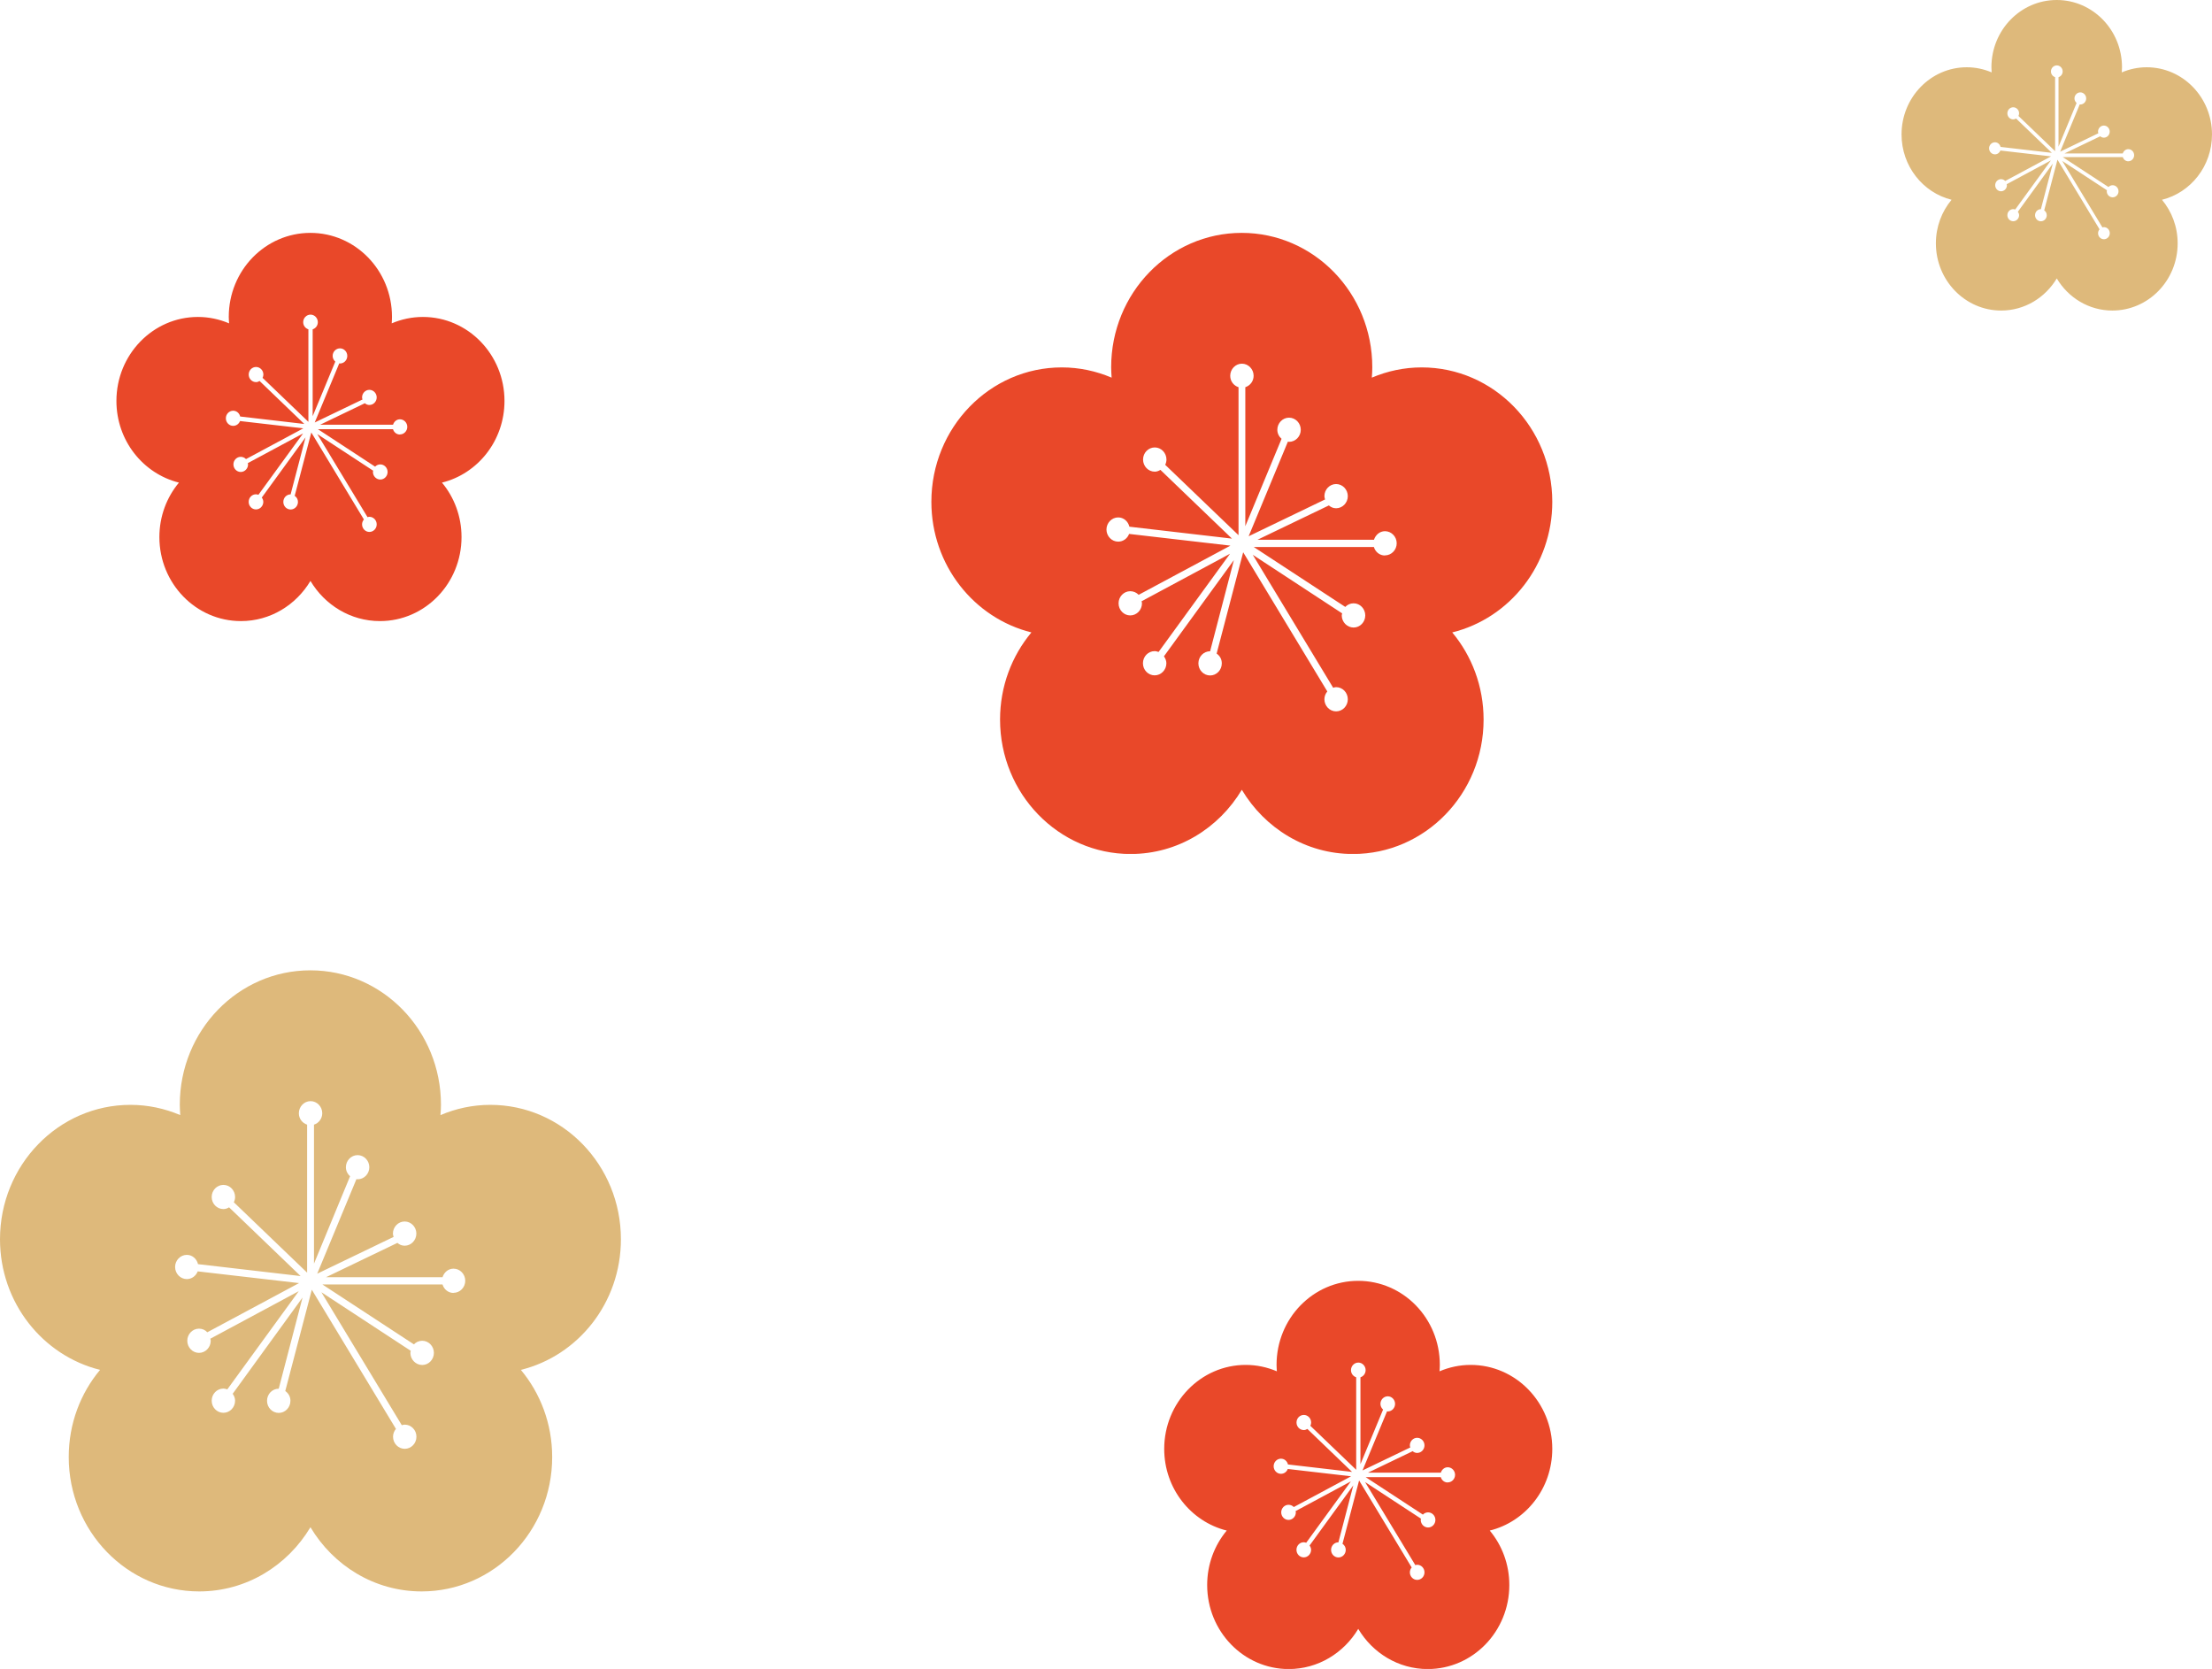 <svg width="57" height="43" viewBox="0 0 57 43" fill="none" xmlns="http://www.w3.org/2000/svg">
<g clip-path="url(#clip0_26_43)">
<path d="M40 12.929C40 11.017 38.494 9.466 36.635 9.466C36.18 9.466 35.747 9.561 35.35 9.73C35.357 9.642 35.362 9.551 35.362 9.463C35.362 7.549 33.856 6 31.997 6C30.139 6 28.633 7.549 28.633 9.463C28.633 9.554 28.64 9.642 28.645 9.73C28.248 9.561 27.815 9.466 27.36 9.466C25.506 9.466 24 11.017 24 12.929C24 14.561 25.099 15.926 26.578 16.294C26.075 16.897 25.77 17.679 25.77 18.54C25.77 20.451 27.277 22.003 29.133 22.003C30.348 22.003 31.407 21.339 32 20.348C32.591 21.339 33.652 22.003 34.864 22.003C36.723 22.003 38.23 20.453 38.23 18.54C38.23 17.682 37.925 16.897 37.422 16.294C38.901 15.929 40 14.563 40 12.929ZM35.687 14.312C35.551 14.312 35.44 14.219 35.403 14.093H32.307L34.666 15.637C34.719 15.579 34.797 15.544 34.88 15.544C35.046 15.544 35.181 15.685 35.181 15.856C35.181 16.027 35.046 16.168 34.88 16.168C34.714 16.168 34.575 16.027 34.575 15.856C34.575 15.838 34.583 15.821 34.585 15.803L32.282 14.294L34.354 17.72C34.379 17.712 34.402 17.704 34.429 17.704C34.595 17.704 34.731 17.843 34.731 18.016C34.731 18.19 34.595 18.328 34.429 18.328C34.263 18.328 34.128 18.187 34.128 18.016C34.128 17.938 34.158 17.868 34.203 17.815L32.035 14.229L31.351 16.839C31.432 16.895 31.484 16.983 31.484 17.091C31.484 17.262 31.349 17.403 31.183 17.403C31.017 17.403 30.881 17.264 30.881 17.091C30.881 16.917 31.017 16.779 31.183 16.779L31.796 14.43L29.993 16.91C30.028 16.96 30.056 17.02 30.056 17.088C30.056 17.259 29.92 17.4 29.754 17.4C29.588 17.4 29.452 17.262 29.452 17.088C29.452 16.915 29.588 16.776 29.754 16.776C29.789 16.776 29.822 16.787 29.855 16.797L31.696 14.267L29.417 15.491C29.42 15.509 29.427 15.524 29.427 15.544C29.427 15.715 29.291 15.856 29.125 15.856C28.959 15.856 28.824 15.715 28.824 15.544C28.824 15.373 28.959 15.232 29.125 15.232C29.211 15.232 29.286 15.268 29.342 15.325L31.706 14.058L29.095 13.756C29.052 13.872 28.944 13.955 28.814 13.955C28.648 13.955 28.512 13.814 28.512 13.643C28.512 13.472 28.648 13.331 28.814 13.331C28.957 13.331 29.07 13.434 29.103 13.57L31.746 13.877L29.902 12.106C29.857 12.134 29.809 12.152 29.757 12.152C29.591 12.152 29.455 12.013 29.455 11.84C29.455 11.666 29.591 11.528 29.757 11.528C29.923 11.528 30.058 11.669 30.058 11.84C30.058 11.887 30.046 11.933 30.026 11.976L31.915 13.789V9.976C31.791 9.936 31.701 9.823 31.701 9.682C31.701 9.511 31.837 9.37 32.002 9.37C32.169 9.37 32.304 9.511 32.304 9.682C32.304 9.82 32.214 9.936 32.09 9.976V13.557L33.024 11.306C32.958 11.249 32.915 11.166 32.915 11.073C32.915 10.902 33.051 10.761 33.217 10.761C33.383 10.761 33.519 10.902 33.519 11.073C33.519 11.244 33.383 11.384 33.217 11.384C33.207 11.384 33.197 11.379 33.187 11.379L32.176 13.816L34.145 12.868C34.138 12.841 34.128 12.816 34.128 12.783C34.128 12.612 34.263 12.471 34.429 12.471C34.595 12.471 34.731 12.612 34.731 12.783C34.731 12.954 34.595 13.095 34.429 13.095C34.356 13.095 34.294 13.067 34.243 13.022L32.402 13.907H35.405C35.446 13.781 35.554 13.686 35.689 13.686C35.855 13.686 35.991 13.826 35.991 13.998C35.991 14.168 35.855 14.309 35.689 14.309L35.687 14.312Z" fill="#E94829"/>
</g>
<g clip-path="url(#clip1_26_43)">
<path d="M40 37.33C40 36.136 39.059 35.166 37.897 35.166C37.612 35.166 37.342 35.226 37.094 35.331C37.098 35.276 37.102 35.219 37.102 35.164C37.102 33.968 36.16 33 34.998 33C33.837 33 32.895 33.968 32.895 35.164C32.895 35.221 32.9 35.276 32.903 35.331C32.655 35.226 32.385 35.166 32.1 35.166C30.942 35.166 30 36.136 30 37.33C30 38.35 30.687 39.204 31.611 39.434C31.297 39.811 31.107 40.3 31.107 40.837C31.107 42.032 32.048 43.002 33.208 43.002C33.967 43.002 34.629 42.587 35 41.967C35.369 42.587 36.033 43.002 36.79 43.002C37.952 43.002 38.893 42.033 38.893 40.837C38.893 40.301 38.703 39.811 38.389 39.434C39.313 39.206 40 38.352 40 37.33ZM37.304 38.195C37.219 38.195 37.15 38.137 37.127 38.058H35.192L36.666 39.023C36.699 38.987 36.748 38.965 36.8 38.965C36.904 38.965 36.988 39.053 36.988 39.16C36.988 39.267 36.904 39.355 36.8 39.355C36.696 39.355 36.61 39.267 36.61 39.16C36.61 39.149 36.614 39.138 36.616 39.127L35.176 38.184L36.471 40.325C36.487 40.32 36.501 40.315 36.518 40.315C36.622 40.315 36.707 40.402 36.707 40.51C36.707 40.619 36.622 40.705 36.518 40.705C36.415 40.705 36.33 40.617 36.33 40.51C36.33 40.462 36.349 40.417 36.377 40.385L35.022 38.143L34.594 39.775C34.645 39.809 34.678 39.864 34.678 39.932C34.678 40.039 34.593 40.127 34.489 40.127C34.385 40.127 34.3 40.04 34.3 39.932C34.3 39.823 34.385 39.737 34.489 39.737L34.873 38.269L33.746 39.819C33.768 39.85 33.785 39.888 33.785 39.93C33.785 40.037 33.7 40.125 33.596 40.125C33.493 40.125 33.408 40.039 33.408 39.93C33.408 39.822 33.493 39.735 33.596 39.735C33.618 39.735 33.639 39.742 33.659 39.748L34.81 38.167L33.386 38.932C33.387 38.943 33.392 38.953 33.392 38.965C33.392 39.072 33.307 39.16 33.203 39.16C33.1 39.16 33.015 39.072 33.015 38.965C33.015 38.858 33.1 38.77 33.203 38.77C33.257 38.77 33.304 38.792 33.339 38.828L34.816 38.036L33.184 37.847C33.158 37.92 33.09 37.972 33.008 37.972C32.905 37.972 32.82 37.884 32.82 37.777C32.82 37.67 32.905 37.582 33.008 37.582C33.098 37.582 33.169 37.646 33.189 37.731L34.841 37.923L33.689 36.816C33.661 36.834 33.631 36.845 33.598 36.845C33.494 36.845 33.409 36.758 33.409 36.65C33.409 36.541 33.494 36.455 33.598 36.455C33.702 36.455 33.786 36.543 33.786 36.65C33.786 36.68 33.779 36.708 33.766 36.735L34.947 37.868V35.485C34.87 35.46 34.813 35.389 34.813 35.301C34.813 35.194 34.898 35.106 35.002 35.106C35.105 35.106 35.19 35.194 35.19 35.301C35.19 35.388 35.134 35.46 35.057 35.485V37.723L35.64 36.317C35.599 36.28 35.572 36.228 35.572 36.17C35.572 36.063 35.657 35.975 35.761 35.975C35.864 35.975 35.949 36.063 35.949 36.17C35.949 36.277 35.864 36.365 35.761 36.365C35.755 36.365 35.748 36.362 35.742 36.362L35.11 37.885L36.341 37.293C36.336 37.275 36.33 37.26 36.33 37.239C36.33 37.132 36.415 37.044 36.518 37.044C36.622 37.044 36.707 37.132 36.707 37.239C36.707 37.346 36.622 37.434 36.518 37.434C36.473 37.434 36.434 37.417 36.402 37.389L35.252 37.942H37.128C37.153 37.863 37.221 37.803 37.306 37.803C37.41 37.803 37.495 37.892 37.495 37.998C37.495 38.105 37.41 38.193 37.306 38.193L37.304 38.195Z" fill="#E94829"/>
</g>
<g clip-path="url(#clip2_26_43)">
<path d="M13 10.33C13 9.136 12.059 8.166 10.897 8.166C10.612 8.166 10.342 8.226 10.094 8.331C10.098 8.276 10.101 8.219 10.101 8.164C10.101 6.968 9.16 6 7.998 6C6.837 6 5.895 6.968 5.895 8.164C5.895 8.221 5.9 8.276 5.903 8.331C5.655 8.226 5.384 8.166 5.1 8.166C3.942 8.166 3 9.136 3 10.33C3 11.351 3.687 12.204 4.611 12.434C4.297 12.811 4.107 13.3 4.107 13.837C4.107 15.032 5.048 16.002 6.208 16.002C6.967 16.002 7.629 15.587 8 14.967C8.369 15.587 9.033 16.002 9.79 16.002C10.952 16.002 11.893 15.033 11.893 13.837C11.893 13.301 11.703 12.811 11.389 12.434C12.313 12.206 13 11.352 13 10.33ZM10.304 11.195C10.219 11.195 10.15 11.137 10.127 11.058H8.192L9.666 12.023C9.699 11.987 9.748 11.965 9.8 11.965C9.903 11.965 9.988 12.053 9.988 12.16C9.988 12.267 9.903 12.355 9.8 12.355C9.696 12.355 9.61 12.267 9.61 12.16C9.61 12.149 9.614 12.138 9.616 12.127L8.176 11.184L9.471 13.325C9.487 13.32 9.501 13.315 9.518 13.315C9.622 13.315 9.707 13.402 9.707 13.51C9.707 13.619 9.622 13.705 9.518 13.705C9.415 13.705 9.33 13.617 9.33 13.51C9.33 13.461 9.349 13.418 9.377 13.384L8.022 11.143L7.594 12.775C7.645 12.809 7.678 12.864 7.678 12.932C7.678 13.039 7.593 13.127 7.489 13.127C7.385 13.127 7.301 13.04 7.301 12.932C7.301 12.823 7.385 12.737 7.489 12.737L7.873 11.269L6.746 12.819C6.768 12.85 6.785 12.888 6.785 12.93C6.785 13.037 6.7 13.125 6.596 13.125C6.493 13.125 6.408 13.039 6.408 12.93C6.408 12.822 6.493 12.735 6.596 12.735C6.618 12.735 6.639 12.742 6.659 12.748L7.81 11.167L6.386 11.932C6.387 11.943 6.392 11.953 6.392 11.965C6.392 12.072 6.307 12.16 6.203 12.16C6.1 12.16 6.015 12.072 6.015 11.965C6.015 11.858 6.1 11.77 6.203 11.77C6.257 11.77 6.304 11.792 6.339 11.828L7.816 11.036L6.185 10.848C6.158 10.92 6.09 10.972 6.008 10.972C5.905 10.972 5.82 10.884 5.82 10.777C5.82 10.67 5.905 10.582 6.008 10.582C6.098 10.582 6.169 10.646 6.189 10.731L7.841 10.923L6.689 9.816C6.661 9.834 6.631 9.845 6.598 9.845C6.494 9.845 6.409 9.758 6.409 9.65C6.409 9.541 6.494 9.455 6.598 9.455C6.702 9.455 6.787 9.543 6.787 9.65C6.787 9.68 6.779 9.708 6.766 9.735L7.947 10.868V8.485C7.87 8.46 7.813 8.389 7.813 8.301C7.813 8.194 7.898 8.106 8.002 8.106C8.105 8.106 8.19 8.194 8.19 8.301C8.19 8.388 8.134 8.46 8.057 8.485V10.723L8.64 9.317C8.599 9.28 8.572 9.229 8.572 9.17C8.572 9.063 8.657 8.975 8.761 8.975C8.865 8.975 8.949 9.063 8.949 9.17C8.949 9.277 8.865 9.365 8.761 9.365C8.754 9.365 8.748 9.362 8.742 9.362L8.11 10.885L9.341 10.293C9.336 10.275 9.33 10.26 9.33 10.239C9.33 10.132 9.415 10.044 9.518 10.044C9.622 10.044 9.707 10.132 9.707 10.239C9.707 10.346 9.622 10.434 9.518 10.434C9.473 10.434 9.434 10.417 9.402 10.389L8.251 10.942H10.128C10.153 10.863 10.221 10.803 10.306 10.803C10.41 10.803 10.495 10.892 10.495 10.998C10.495 11.105 10.41 11.193 10.306 11.193L10.304 11.195Z" fill="#E94829"/>
</g>
<g clip-path="url(#clip3_26_43)">
<path d="M16 31.929C16 30.017 14.494 28.466 12.635 28.466C12.18 28.466 11.747 28.561 11.35 28.73C11.357 28.642 11.363 28.551 11.363 28.463C11.363 26.549 9.856 25 7.997 25C6.139 25 4.633 26.549 4.633 28.463C4.633 28.554 4.64 28.642 4.645 28.73C4.248 28.561 3.815 28.466 3.36 28.466C1.506 28.466 0 30.017 0 31.929C0 33.561 1.099 34.926 2.578 35.294C2.075 35.897 1.771 36.679 1.771 37.539C1.771 39.451 3.277 41.002 5.133 41.002C6.348 41.002 7.406 40.339 8 39.348C8.591 40.339 9.652 41.002 10.864 41.002C12.723 41.002 14.229 39.453 14.229 37.539C14.229 36.682 13.925 35.897 13.422 35.294C14.901 34.929 16 33.563 16 31.929ZM11.687 33.312C11.551 33.312 11.44 33.219 11.403 33.093H8.307L10.666 34.637C10.719 34.579 10.797 34.544 10.88 34.544C11.046 34.544 11.181 34.685 11.181 34.856C11.181 35.027 11.046 35.168 10.88 35.168C10.714 35.168 10.575 35.027 10.575 34.856C10.575 34.838 10.583 34.821 10.585 34.803L8.282 33.294L10.354 36.72C10.379 36.712 10.402 36.705 10.429 36.705C10.595 36.705 10.731 36.843 10.731 37.016C10.731 37.19 10.595 37.328 10.429 37.328C10.263 37.328 10.128 37.187 10.128 37.016C10.128 36.938 10.158 36.868 10.203 36.815L8.035 33.229L7.351 35.839C7.432 35.895 7.484 35.983 7.484 36.091C7.484 36.262 7.349 36.403 7.183 36.403C7.017 36.403 6.881 36.264 6.881 36.091C6.881 35.917 7.017 35.779 7.183 35.779L7.796 33.43L5.996 35.91C6.031 35.96 6.058 36.02 6.058 36.088C6.058 36.259 5.923 36.4 5.757 36.4C5.591 36.4 5.455 36.262 5.455 36.088C5.455 35.915 5.591 35.776 5.757 35.776C5.792 35.776 5.825 35.786 5.857 35.797L7.698 33.267L5.42 34.491C5.422 34.509 5.43 34.524 5.43 34.544C5.43 34.715 5.294 34.856 5.128 34.856C4.962 34.856 4.826 34.715 4.826 34.544C4.826 34.373 4.962 34.232 5.128 34.232C5.213 34.232 5.289 34.267 5.342 34.325L7.706 33.058L5.095 32.756C5.05 32.872 4.942 32.955 4.814 32.955C4.648 32.955 4.512 32.814 4.512 32.643C4.512 32.472 4.648 32.331 4.814 32.331C4.957 32.331 5.07 32.434 5.103 32.57L7.746 32.877L5.903 31.106C5.86 31.134 5.809 31.151 5.757 31.151C5.591 31.151 5.455 31.013 5.455 30.84C5.455 30.666 5.591 30.528 5.757 30.528C5.923 30.528 6.058 30.669 6.058 30.84C6.058 30.887 6.046 30.933 6.026 30.976L7.914 32.789V28.976C7.791 28.936 7.701 28.823 7.701 28.682C7.701 28.511 7.837 28.37 8.003 28.37C8.168 28.37 8.304 28.511 8.304 28.682C8.304 28.82 8.214 28.936 8.091 28.976V32.557L9.021 30.306C8.956 30.249 8.913 30.166 8.913 30.073C8.913 29.902 9.049 29.761 9.215 29.761C9.381 29.761 9.517 29.902 9.517 30.073C9.517 30.244 9.381 30.384 9.215 30.384C9.205 30.384 9.195 30.379 9.185 30.379L8.174 32.816L10.143 31.868C10.135 31.841 10.125 31.816 10.125 31.783C10.125 31.612 10.261 31.471 10.427 31.471C10.593 31.471 10.729 31.612 10.729 31.783C10.729 31.954 10.593 32.095 10.427 32.095C10.354 32.095 10.291 32.067 10.241 32.022L8.4 32.907H11.403C11.443 32.781 11.551 32.686 11.687 32.686C11.853 32.686 11.989 32.827 11.989 32.998C11.989 33.169 11.853 33.309 11.687 33.309V33.312Z" fill="#DEB97B"/>
</g>
<g clip-path="url(#clip4_26_43)">
<path d="M57 3.464C57 2.509 56.247 1.733 55.318 1.733C55.09 1.733 54.874 1.781 54.675 1.865C54.679 1.821 54.681 1.776 54.681 1.732C54.681 0.775 53.928 0 52.999 0C52.069 0 51.316 0.775 51.316 1.732C51.316 1.777 51.32 1.821 51.322 1.865C51.124 1.781 50.908 1.733 50.68 1.733C49.753 1.733 49 2.509 49 3.464C49 4.28 49.55 4.963 50.289 5.147C50.037 5.449 49.885 5.84 49.885 6.27C49.885 7.225 50.639 8.001 51.566 8.001C52.174 8.001 52.703 7.669 53 7.174C53.295 7.669 53.826 8.001 54.432 8.001C55.361 8.001 56.115 7.227 56.115 6.27C56.115 5.841 55.963 5.449 55.711 5.147C56.45 4.964 57 4.282 57 3.464ZM54.843 4.156C54.776 4.156 54.72 4.109 54.701 4.047H53.153L54.333 4.819C54.359 4.79 54.398 4.772 54.44 4.772C54.523 4.772 54.591 4.843 54.591 4.928C54.591 5.014 54.523 5.084 54.44 5.084C54.357 5.084 54.288 5.014 54.288 4.928C54.288 4.919 54.291 4.91 54.293 4.902L53.141 4.147L54.177 5.86C54.19 5.856 54.201 5.852 54.215 5.852C54.298 5.852 54.366 5.921 54.366 6.008C54.366 6.095 54.298 6.164 54.215 6.164C54.132 6.164 54.064 6.094 54.064 6.008C54.064 5.969 54.079 5.934 54.102 5.908L53.018 4.114L52.676 5.42C52.716 5.447 52.742 5.491 52.742 5.545C52.742 5.631 52.674 5.701 52.591 5.701C52.508 5.701 52.44 5.632 52.44 5.545C52.44 5.459 52.508 5.389 52.591 5.389L52.898 4.215L51.998 5.455C52.015 5.48 52.029 5.51 52.029 5.544C52.029 5.63 51.961 5.7 51.878 5.7C51.795 5.7 51.727 5.631 51.727 5.544C51.727 5.457 51.795 5.388 51.878 5.388C51.896 5.388 51.912 5.393 51.929 5.398L52.849 4.133L51.71 4.746C51.711 4.754 51.715 4.762 51.715 4.772C51.715 4.858 51.647 4.928 51.564 4.928C51.481 4.928 51.413 4.858 51.413 4.772C51.413 4.687 51.481 4.616 51.564 4.616C51.607 4.616 51.645 4.634 51.671 4.663L52.853 4.029L51.548 3.878C51.525 3.936 51.471 3.977 51.407 3.977C51.324 3.977 51.256 3.907 51.256 3.821C51.256 3.736 51.324 3.666 51.407 3.666C51.478 3.666 51.535 3.717 51.551 3.785L52.873 3.938L51.951 3.053C51.93 3.067 51.905 3.076 51.878 3.076C51.795 3.076 51.727 3.007 51.727 2.92C51.727 2.833 51.795 2.764 51.878 2.764C51.961 2.764 52.029 2.834 52.029 2.92C52.029 2.944 52.023 2.966 52.013 2.988L52.957 3.894V1.988C52.896 1.968 52.85 1.911 52.85 1.841C52.85 1.755 52.918 1.685 53.001 1.685C53.084 1.685 53.152 1.755 53.152 1.841C53.152 1.91 53.107 1.968 53.045 1.988V3.779L53.511 2.653C53.478 2.624 53.456 2.583 53.456 2.536C53.456 2.451 53.524 2.38 53.607 2.38C53.69 2.38 53.758 2.451 53.758 2.536C53.758 2.622 53.69 2.692 53.607 2.692C53.602 2.692 53.597 2.69 53.592 2.69L53.087 3.908L54.071 3.434C54.068 3.42 54.063 3.408 54.063 3.391C54.063 3.306 54.13 3.235 54.214 3.235C54.296 3.235 54.364 3.306 54.364 3.391C54.364 3.477 54.296 3.547 54.214 3.547C54.177 3.547 54.146 3.533 54.12 3.511L53.2 3.953H54.701C54.721 3.891 54.776 3.843 54.843 3.843C54.926 3.843 54.994 3.913 54.994 3.999C54.994 4.084 54.926 4.155 54.843 4.155V4.156Z" fill="#DEB97B"/>
</g>
<defs>
<clipPath id="clip0_26_43">
<rect width="16" height="16" fill="white" transform="translate(24 6)"/>
</clipPath>
<clipPath id="clip1_26_43">
<rect width="10" height="10" fill="white" transform="translate(30 33)"/>
</clipPath>
<clipPath id="clip2_26_43">
<rect width="10" height="10" fill="white" transform="translate(3 6)"/>
</clipPath>
<clipPath id="clip3_26_43">
<rect width="16" height="16" fill="white" transform="translate(0 25)"/>
</clipPath>
<clipPath id="clip4_26_43">
<rect width="8" height="8" fill="white" transform="translate(49)"/>
</clipPath>
</defs>
</svg>
